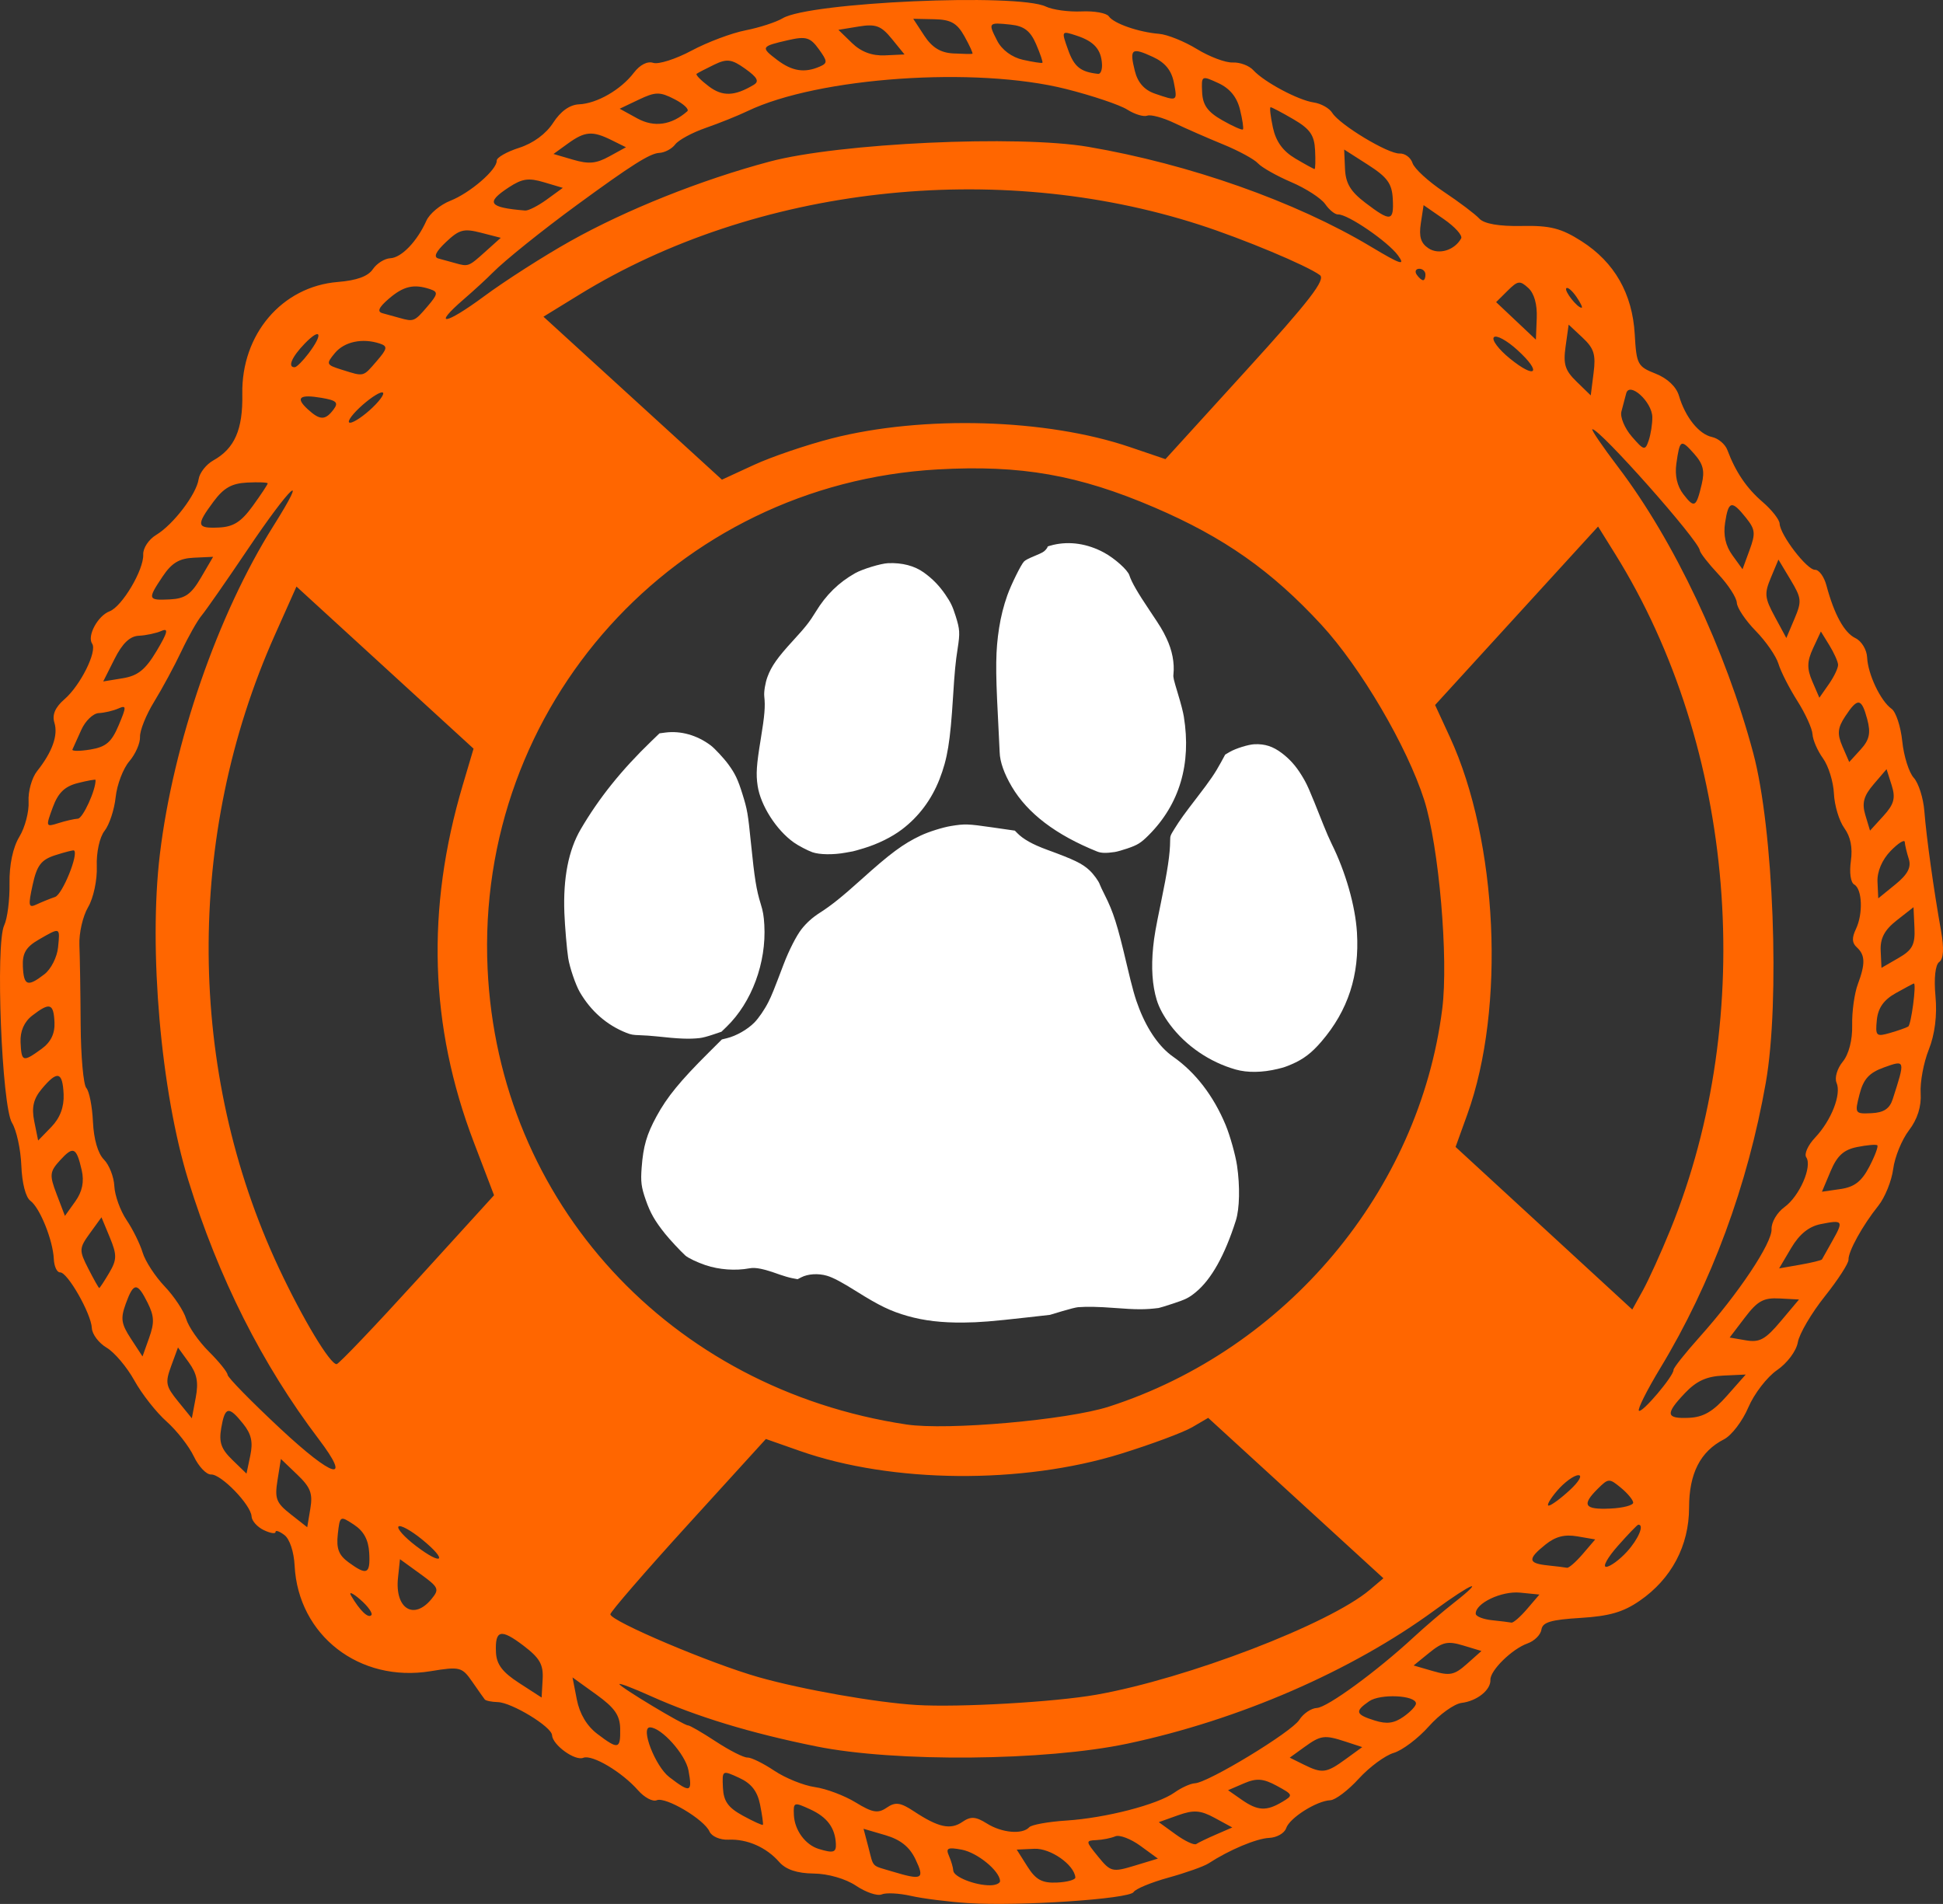 <?xml version="1.0" encoding="UTF-8" standalone="no"?>
<!-- Created with Inkscape (http://www.inkscape.org/) -->

<svg
   xmlns:dc="http://purl.org/dc/elements/1.1/"
   xmlns:cc="http://creativecommons.org/ns#"
   xmlns:rdf="http://www.w3.org/1999/02/22-rdf-syntax-ns#"
   xmlns:svg="http://www.w3.org/2000/svg"
   xmlns="http://www.w3.org/2000/svg"
   xmlns:sodipodi="http://sodipodi.sourceforge.net/DTD/sodipodi-0.dtd"
   xmlns:inkscape="http://www.inkscape.org/namespaces/inkscape"
   width="653.161"
   height="640.077"
   id="svg4390"
   version="1.1"
   inkscape:version="0.48.4 r9939"
   sodipodi:docname="aslsc_logo.svg">
  <rect width="100%" height="100%" fill="#333333" stroke="none"/>
  <defs
     id="defs4392" />
  <sodipodi:namedview
     id="base"
     pagecolor="#ffffff"
     bordercolor="#666666"
     borderopacity="1.0"
     inkscape:pageopacity="0.0"
     inkscape:pageshadow="2"
     inkscape:zoom="0.7"
     inkscape:cx="346.5074"
     inkscape:cy="357.04306"
     inkscape:document-units="px"
     inkscape:current-layer="layer1"
     showgrid="false"
     fit-margin-top="0"
     fit-margin-left="0"
     fit-margin-right="0"
     fit-margin-bottom="0"
     inkscape:window-width="977"
     inkscape:window-height="1001"
     inkscape:window-x="116"
     inkscape:window-y="0"
     inkscape:window-maximized="0" />
  <g
     inkscape:label="Layer 1"
     inkscape:groupmode="layer"
     id="layer1"
     transform="translate(-44.848,-259.466)">
    <path
       style="fill:#ffffff"
       d="m 434.309,699.197 c -4.521,0.568 -7.302,0.562 -15.038,-0.032 -5.11,-0.392 -9.014,-0.47 -12.009,-0.24 -0.701,0.054 -2.882,0.6 -5.329,1.335 l -4.142,1.244 -7.899,0.889 c -11.675,1.313 -15.794,1.644 -21.127,1.697 -7.323,0.073 -13.26,-0.621 -18.807,-2.198 -5.683,-1.616 -9.469,-3.436 -17.073,-8.205 -5.121,-3.212 -8.001,-4.737 -10.087,-5.343 -2.916,-0.847 -6.345,-0.628 -8.622,0.549 l -1.203,0.622 -1.8,-0.34 c -0.99,-0.187 -2.911,-0.739 -4.269,-1.228 -5.439,-1.956 -8.015,-2.485 -10.15,-2.086 -4.646,0.868 -10.138,0.472 -14.733,-1.063 -2.729,-0.912 -5.88,-2.418 -6.792,-3.246 -1.63,-1.482 -5.251,-5.372 -6.779,-7.282 -3.479,-4.35 -5.003,-7.014 -6.539,-11.437 -1.503,-4.327 -1.723,-6.075 -1.365,-10.844 0.54,-7.203 1.679,-11.119 5.019,-17.26 3.525,-6.482 7.899,-11.828 17.482,-21.37 l 4.473,-4.453 1.657,-0.404 c 3.16,-0.77 6.955,-2.932 9.263,-5.277 1.472,-1.496 3.478,-4.439 4.729,-6.937 1.106,-2.209 1.761,-3.832 5.085,-12.6 1.775,-4.683 4.334,-9.701 6.068,-11.897 1.664,-2.11 3.664,-3.899 6.09,-5.448 3.903,-2.493 7.474,-5.358 13.953,-11.192 9.81,-8.834 14.098,-12.007 19.985,-14.79 2.685,-1.269 7.411,-2.756 10.192,-3.207 4.657,-0.755 5.642,-0.723 13.809,0.455 l 7.651,1.103 0.791,0.81 c 2.013,2.063 5.164,3.83 9.956,5.583 9.256,3.387 11.871,4.652 14.325,6.929 1.403,1.302 3.146,3.705 3.496,4.818 0.109,0.347 0.85,1.919 1.647,3.493 2.885,5.699 4.27,10.06 7.339,23.121 1.988,8.459 2.853,11.528 4.267,15.131 2.865,7.301 6.863,12.97 11.366,16.116 7.51,5.246 13.584,13.143 17.678,22.983 1.45,3.484 3.301,10.077 3.822,13.616 1.025,6.955 0.864,14.496 -0.395,18.463 -3.724,11.732 -8.272,19.847 -13.538,24.151 -2.301,1.881 -3.281,2.367 -7.705,3.821 -2.315,0.761 -4.448,1.414 -4.74,1.451 z m 40.069,-80.379 c -5.207,1.255 -10.203,1.326 -14.156,0.201 -8.742,-2.488 -16.728,-7.943 -22.046,-15.058 -2.159,-2.888 -3.688,-5.727 -4.476,-8.307 -1.502,-4.92 -1.903,-10.908 -1.198,-17.884 0.361,-3.571 0.833,-6.266 2.554,-14.585 2.327,-11.244 3.121,-16.588 3.153,-21.207 0.01,-1.501 0.058,-1.627 1.499,-3.944 1.839,-2.959 3.15,-4.781 7.625,-10.599 4.342,-5.645 6.012,-8.091 7.902,-11.573 l 1.473,-2.713 1.494,-0.878 c 1.997,-1.174 6.323,-2.522 8.357,-2.604 3.509,-0.142 6.171,0.717 9.144,2.949 2.606,1.956 4.653,4.225 6.529,7.235 2.01,3.226 2.49,4.31 7.488,16.91 0.869,2.19 2.113,5.054 2.766,6.363 4.698,9.435 7.969,20.886 8.52,29.833 0.883,14.339 -2.989,26.234 -11.935,36.654 -3.334,3.884 -6.038,5.941 -10.096,7.682 -1.899,0.815 -2.55,1.03 -4.595,1.524 z M 280.083,608.446 c -3.482,0.398 -6.969,0.262 -14.488,-0.563 -1.606,-0.176 -4.138,-0.354 -5.627,-0.395 -2.307,-0.063 -2.977,-0.18 -4.543,-0.796 -6.576,-2.585 -11.961,-7.297 -15.686,-13.726 -1.4,-2.417 -3.381,-8.229 -3.88,-11.385 -0.444,-2.81 -1.123,-10.782 -1.29,-15.149 -0.45,-11.766 1.38,-21.156 5.492,-28.18 6.176,-10.55 13.74,-19.969 23.883,-29.742 l 2.602,-2.507 1.907,-0.253 c 5.212,-0.692 10.722,0.861 15.323,4.32 1.324,0.995 4.437,4.345 5.9,6.347 2.295,3.142 3.223,5.092 4.74,9.954 1.656,5.307 1.861,6.496 2.89,16.685 1.178,11.677 1.814,15.628 3.265,20.287 0.775,2.488 1.036,4.011 1.211,7.058 0.728,12.711 -4.216,26.051 -12.697,34.263 l -1.71,1.655 -2.899,0.978 c -1.861,0.628 -3.433,1.039 -4.393,1.148 z m 139.565,-62.555 c -2.95,0.438 -4.62,0.396 -5.975,-0.15 -13.881,-5.591 -23.402,-12.827 -28.703,-21.818 -2.575,-4.367 -3.981,-8.354 -4.072,-11.545 -0.031,-1.084 -0.295,-6.521 -0.588,-12.082 -0.852,-16.187 -0.771,-22.228 0.397,-29.698 0.604,-3.862 1.49,-7.386 2.757,-10.971 1.273,-3.601 4.652,-10.446 5.628,-11.401 0.499,-0.488 1.442,-0.98 3.598,-1.876 2.496,-1.038 3.027,-1.33 3.641,-2.006 0.396,-0.435 0.689,-0.891 0.651,-1.012 -0.048,-0.154 0.527,-0.36 1.919,-0.685 5.597,-1.309 11.538,-0.403 17.104,2.608 3.562,1.927 7.927,5.834 8.487,7.596 0.733,2.305 2.768,5.832 6.986,12.107 3.521,5.238 4.194,6.351 5.489,9.071 1.943,4.082 2.754,8.302 2.343,12.195 -0.104,0.983 0.031,1.56 1.5,6.432 1.083,3.594 1.74,6.133 1.998,7.729 2.572,15.912 -1.436,29.439 -11.802,39.836 -2.61,2.618 -3.733,3.32 -7.194,4.497 -1.593,0.542 -3.467,1.07 -4.164,1.174 z m -88.132,-0.206 c -0.289,0.046 -1.372,0.242 -2.406,0.434 -4.095,0.761 -8.792,0.699 -11.176,-0.149 -1.644,-0.585 -4.732,-2.208 -6.25,-3.287 -5.867,-4.168 -11.158,-12.451 -12.146,-19.017 -0.597,-3.969 -0.399,-6.952 1.049,-15.751 1.311,-7.971 1.556,-10.943 1.18,-14.319 -0.169,-1.52 0.32,-4.526 1.069,-6.556 1.342,-3.642 3.377,-6.522 8.708,-12.323 4.069,-4.429 5.508,-6.259 7.511,-9.553 3.469,-5.706 7.738,-9.886 13.282,-13.008 2.443,-1.375 8.598,-3.246 11.037,-3.355 4.711,-0.211 8.91,0.886 12.044,3.144 2.918,2.102 5.167,4.411 7.216,7.407 1.815,2.653 2.429,3.935 3.481,7.261 1.391,4.401 1.47,5.681 0.663,10.843 -0.724,4.634 -1.024,7.774 -1.555,16.287 -0.946,15.166 -1.868,20.786 -4.539,27.66 -2.659,6.841 -6.987,12.632 -12.635,16.904 -3.44,2.602 -8.102,4.9 -12.865,6.344 -1.728,0.524 -3.378,0.99 -3.667,1.036 z"
       id="path4376"
       inkscape:connector-curvature="0" />
    <path
       style="fill:#ff6600"
       d="m 370.358,899.271 c -6.644,-0.438 -15.326,-1.533 -19.294,-2.434 -3.968,-0.901 -8.382,-1.126 -9.811,-0.501 -1.428,0.625 -5.305,-0.679 -8.615,-2.897 -3.529,-2.365 -9.434,-4.069 -14.274,-4.118 -5.54,-0.056 -9.344,-1.329 -11.564,-3.868 -4.334,-4.957 -10.8,-7.8 -17.081,-7.51 -2.783,0.129 -5.644,-1.101 -6.358,-2.732 -1.795,-4.102 -14.802,-11.818 -17.748,-10.528 -1.327,0.581 -4.147,-0.918 -6.267,-3.33 -5.442,-6.193 -15.458,-12.139 -18.425,-10.938 -2.807,1.136 -10.33,-4.32 -10.503,-7.617 -0.149,-2.833 -13.531,-10.976 -18.251,-11.106 -2.05,-0.056 -4.01,-0.455 -4.356,-0.887 -0.345,-0.432 -2.251,-3.131 -4.235,-5.999 -3.41,-4.928 -4.172,-5.12 -13.952,-3.51 -23.932,3.94 -44.527,-12.027 -45.735,-35.458 -0.244,-4.725 -1.666,-8.984 -3.449,-10.33 -1.669,-1.26 -3.008,-1.714 -2.975,-1.009 0.033,0.705 -1.738,0.424 -3.934,-0.624 -2.196,-1.048 -4.049,-3.122 -4.118,-4.61 -0.178,-3.854 -10.222,-14.252 -13.615,-14.095 -1.567,0.072 -4.173,-2.663 -5.792,-6.078 -1.619,-3.415 -5.762,-8.715 -9.207,-11.777 -3.445,-3.062 -8.302,-9.253 -10.793,-13.757 -2.492,-4.504 -6.685,-9.463 -9.319,-11.02 -2.634,-1.557 -4.867,-4.518 -4.962,-6.581 -0.225,-4.86 -8.189,-18.843 -10.667,-18.729 -1.05,0.049 -2.004,-1.973 -2.12,-4.492 -0.293,-6.332 -4.672,-17.218 -7.879,-19.587 -1.589,-1.173 -2.814,-5.946 -3.041,-11.843 -0.209,-5.433 -1.62,-11.896 -3.136,-14.363 -3.444,-5.603 -5.602,-60.16 -2.627,-66.395 1.08,-2.264 1.887,-8.607 1.793,-14.096 -0.106,-6.19 1.146,-12.138 3.297,-15.663 1.907,-3.126 3.307,-8.462 3.111,-11.858 -0.197,-3.396 1.092,-7.999 2.863,-10.228 5.111,-6.434 7.124,-12.073 5.813,-16.282 -0.824,-2.645 0.261,-5.173 3.376,-7.866 5.375,-4.646 11.083,-16.109 9.31,-18.701 -1.762,-2.577 1.896,-9.37 5.851,-10.868 4.226,-1.6 11.559,-13.974 11.322,-19.105 -0.098,-2.124 1.855,-5.082 4.341,-6.573 5.747,-3.448 13.549,-13.682 14.282,-18.733 0.31,-2.135 2.542,-4.985 4.961,-6.334 7.151,-3.988 9.943,-10.389 9.728,-22.306 -0.362,-20.072 13.335,-36.146 32.1,-37.671 6.394,-0.52 10.153,-1.889 11.779,-4.29 1.314,-1.94 3.956,-3.6 5.872,-3.688 3.743,-0.173 9.011,-5.653 12.126,-12.613 1.06,-2.368 4.673,-5.384 8.029,-6.703 6.652,-2.614 15.755,-10.477 15.616,-13.488 -0.048,-1.037 3.332,-2.978 7.512,-4.314 4.741,-1.515 9.051,-4.679 11.458,-8.414 2.506,-3.887 5.555,-6.065 8.694,-6.21 6.052,-0.28 14.076,-4.904 18.435,-10.623 2.045,-2.683 4.568,-3.966 6.525,-3.318 1.754,0.582 7.545,-1.27 12.868,-4.114 5.323,-2.845 13.488,-5.916 18.144,-6.824 4.656,-0.909 10.283,-2.737 12.503,-4.064 9.026,-5.392 78.892,-8.49 88.464,-3.923 2.295,1.095 7.686,1.829 11.979,1.63 4.293,-0.198 8.424,0.543 9.18,1.649 1.654,2.419 10.005,5.326 16.917,5.889 2.763,0.225 8.483,2.531 12.712,5.123 4.228,2.593 9.65,4.623 12.048,4.512 2.398,-0.111 5.503,1.053 6.9,2.586 3.61,3.962 15.092,10.093 20.324,10.852 2.439,0.354 5.23,1.921 6.201,3.483 2.504,4.026 18.797,13.855 22.669,13.676 1.782,-0.082 3.729,1.365 4.325,3.217 0.596,1.852 5.327,6.195 10.513,9.651 5.186,3.457 10.556,7.51 11.932,9.008 1.614,1.757 6.672,2.638 14.243,2.483 9.57,-0.196 13.294,0.752 20.139,5.128 11.065,7.074 17.089,17.621 17.872,31.289 0.58,10.137 0.956,10.845 7.014,13.232 3.962,1.561 6.956,4.398 7.856,7.446 2.127,7.199 6.708,12.919 11.093,13.852 2.113,0.449 4.439,2.411 5.169,4.358 2.777,7.412 6.467,12.852 11.867,17.497 3.075,2.645 5.643,5.921 5.706,7.278 0.177,3.828 9.219,15.609 11.906,15.512 1.32,-0.047 3.037,2.3 3.817,5.217 2.617,9.795 6.007,15.965 9.753,17.752 2.053,0.98 3.817,3.884 3.937,6.485 0.263,5.681 4.539,14.675 8.214,17.275 1.468,1.039 3.089,5.959 3.601,10.932 0.512,4.974 2.251,10.494 3.866,12.267 1.614,1.773 3.215,6.809 3.558,11.19 0.689,8.812 3.141,26.404 5.606,40.227 1.055,5.915 0.85,9.504 -0.6,10.496 -1.321,0.903 -1.828,5.508 -1.266,11.495 0.601,6.399 -0.205,12.849 -2.24,17.945 -1.748,4.376 -2.981,10.993 -2.74,14.703 0.285,4.393 -1.083,8.733 -3.921,12.441 -2.397,3.132 -4.788,8.983 -5.311,13.002 -0.524,4.019 -2.777,9.589 -5.007,12.376 -5.314,6.642 -10.146,15.391 -10.019,18.139 0.056,1.204 -3.551,6.776 -8.015,12.381 -4.464,5.605 -8.522,12.524 -9.017,15.375 -0.509,2.926 -3.557,7.007 -7,9.37 -3.354,2.303 -7.695,7.941 -9.646,12.531 -1.951,4.589 -5.624,9.408 -8.161,10.709 -7.978,4.09 -11.747,11.458 -11.752,22.974 -0.006,12.807 -5.937,23.981 -16.632,31.336 -5.54,3.81 -10.172,5.148 -19.878,5.743 -9.967,0.611 -12.754,1.446 -13.123,3.931 -0.257,1.736 -2.357,3.825 -4.666,4.643 -5.223,1.849 -12.632,9.123 -12.487,12.26 0.156,3.383 -4.504,7.106 -9.686,7.738 -2.46,0.3 -7.418,3.854 -11.017,7.898 -3.599,4.044 -8.911,8.054 -11.804,8.911 -2.893,0.857 -8.175,4.756 -11.737,8.664 -3.562,3.908 -7.865,7.169 -9.561,7.247 -4.65,0.215 -13.71,5.948 -14.855,9.4 -0.556,1.676 -3.123,3.145 -5.704,3.264 -4.307,0.199 -13.389,4.016 -20.404,8.575 -1.564,1.016 -7.614,3.165 -13.446,4.776 -5.832,1.61 -11.111,3.796 -11.731,4.858 -1.361,2.328 -38.697,4.822 -55.559,3.711 z m 10.677,-7.488 c -0.264,-3.478 -7.684,-9.513 -12.891,-10.485 -4.719,-0.881 -5.437,-0.536 -4.297,2.066 0.752,1.718 1.406,3.958 1.453,4.976 0.098,2.111 7.34,4.987 12.431,4.936 1.878,-0.019 3.365,-0.691 3.304,-1.493 z m 25.306,-1.17 c -0.389,-4.283 -8.387,-9.863 -13.78,-9.613 l -5.929,0.274 3.588,5.679 c 2.827,4.474 4.932,5.62 9.921,5.399 3.483,-0.155 6.273,-0.937 6.2,-1.739 z m 21.86,-10.605 c -3.238,-2.361 -7.035,-3.799 -8.437,-3.196 -1.402,0.603 -4.257,1.175 -6.345,1.272 -3.683,0.17 -3.665,0.335 0.597,5.576 4.163,5.118 4.803,5.276 12.233,3.021 l 7.84,-2.38 -5.888,-4.292 z m -75.598,4.532 c -1.992,-4.185 -5.046,-6.628 -10.156,-8.125 l -7.308,-2.141 1.598,6.08 c 1.889,7.185 0.835,6.104 8.078,8.288 10.092,3.043 10.969,2.581 7.788,-4.102 z m 101.063,-8.352 5.427,-2.356 -5.891,-3.204 c -4.784,-2.602 -7.104,-2.77 -12.352,-0.892 l -6.462,2.312 5.669,4.107 c 3.118,2.259 6.234,3.72 6.926,3.247 0.691,-0.473 3.699,-1.919 6.684,-3.215 z m -127.828,3.174 c -0.249,-5.392 -2.913,-8.993 -8.582,-11.6 -5.535,-2.546 -5.735,-2.477 -5.532,1.907 0.235,5.08 3.838,9.997 8.335,11.374 4.912,1.504 5.913,1.212 5.78,-1.681 z m 64.991,-5.604 c 0.77,-0.841 6.361,-1.852 12.424,-2.246 13.342,-0.868 30.71,-5.364 36.421,-9.428 2.303,-1.639 5.378,-3.034 6.835,-3.102 4.485,-0.207 32.509,-17.22 35.099,-21.308 1.344,-2.121 4.005,-3.928 5.912,-4.016 3.522,-0.163 20.16,-12.325 32.58,-23.817 3.754,-3.473 9.804,-8.648 13.445,-11.501 11.067,-8.672 6.27,-6.841 -6.391,2.438 -27.911,20.457 -65.822,36.928 -103.278,44.871 -27.579,5.849 -78.022,6.301 -104.572,0.939 -22.14,-4.472 -40.311,-10.002 -55.872,-17.004 -5.718,-2.573 -10.382,-4.35 -10.363,-3.947 0.043,0.921 21.699,13.949 23.081,13.886 0.562,-0.026 4.773,2.415 9.36,5.425 4.586,3.009 9.352,5.425 10.59,5.368 1.238,-0.057 5.309,1.941 9.046,4.44 3.737,2.499 9.878,4.976 13.647,5.504 3.769,0.528 9.94,2.853 13.712,5.167 5.631,3.453 7.498,3.765 10.421,1.746 2.901,-2.004 4.602,-1.772 9.177,1.252 8.177,5.405 12.26,6.295 16.244,3.544 2.807,-1.939 4.505,-1.831 8.245,0.524 5.026,3.165 11.935,3.779 14.238,1.266 z m 85.04,-8.51 c 3.773,-2.249 3.718,-2.412 -1.827,-5.425 -4.537,-2.466 -6.814,-2.633 -11.041,-0.81 l -5.325,2.296 4.587,3.204 c 5.37,3.751 8.283,3.909 13.607,0.735 z m -175.51,0.907 c -0.902,-4.512 -2.938,-7.123 -7.018,-9 -5.725,-2.633 -5.746,-2.62 -5.474,3.28 0.212,4.577 1.733,6.721 6.691,9.431 3.529,1.929 6.564,3.313 6.744,3.076 0.18,-0.237 -0.244,-3.291 -0.943,-6.787 z m 196.847,-15.288 5.568,-4.051 -5.477,-1.798 c -7.258,-2.382 -8.42,-2.229 -14.072,1.86 l -4.815,3.483 4.663,2.312 c 6.25,3.099 7.634,2.922 14.133,-1.807 z m -220.919,3.78 c -0.995,-5.375 -9.067,-14.401 -12.935,-14.463 -3.322,-0.053 1.77,13.093 6.47,16.705 7.108,5.462 7.844,5.207 6.465,-2.241 z m 244.56,-22.51 c -0.128,-2.779 -11.974,-3.338 -15.733,-0.742 -4.927,3.403 -4.63,4.446 1.843,6.477 4.079,1.28 6.517,0.96 9.703,-1.272 2.34,-1.64 4.224,-3.648 4.187,-4.463 z m -267.516,8.499 c -0.08,-4.514 -1.861,-7.058 -8.063,-11.52 l -7.96,-5.727 1.448,7.433 c 0.937,4.808 3.373,8.892 6.897,11.564 7.066,5.357 7.8,5.189 7.677,-1.75 z m 159.999,-11.421 c 30.496,-5.386 78.364,-23.741 91.977,-35.269 l 4.593,-3.89 -29.451,-26.962 -29.451,-26.962 -5.406,3.159 c -2.973,1.737 -13.769,5.753 -23.99,8.924 -33.185,10.295 -76.891,9.91 -107.823,-0.952 l -11.47,-4.028 -26.173,28.761 c -14.395,15.818 -26.143,29.399 -26.107,30.178 0.107,2.308 33.74,16.569 49.866,21.143 14.619,4.147 39.474,8.524 53.068,9.346 14.215,0.859 46.377,-0.978 60.365,-3.449 z m 123.396,-16.558 c -5.201,-1.569 -6.923,-1.201 -11.4,2.435 l -5.274,4.283 6.536,1.892 c 5.675,1.643 7.177,1.323 11.4,-2.435 l 4.864,-4.327 -6.126,-1.848 z m -315.839,0.104 c -7.712,-5.873 -9.665,-5.408 -9.312,2.216 0.186,4.035 2.177,6.664 7.797,10.298 l 7.547,4.88 0.345,-6.137 c 0.279,-4.958 -0.947,-7.121 -6.377,-11.257 z m 337.316,-12.393 4.138,-4.834 -6.481,-0.647 c -6.257,-0.625 -15.092,3.584 -14.929,7.112 0.041,0.877 2.502,1.849 5.469,2.159 2.967,0.31 5.906,0.672 6.53,0.804 0.624,0.132 2.997,-1.935 5.273,-4.594 z m 18.715,-18.485 4.181,-4.884 -6,-1.03 c -4.292,-0.737 -7.342,0.045 -10.711,2.745 -6.08,4.872 -5.939,6.316 0.685,7.008 2.967,0.31 5.906,0.672 6.53,0.804 0.624,0.132 3.016,-1.958 5.316,-4.644 z m 14.874,-0.789 c 3.846,-4.219 5.905,-9.148 3.781,-9.049 -0.326,0.015 -3.424,3.233 -6.886,7.152 -3.462,3.918 -5.205,7.074 -3.875,7.013 1.33,-0.061 4.471,-2.363 6.98,-5.115 z m -425.833,16.122 c -2.609,-2.266 -3.987,-2.837 -3.063,-1.268 2.953,5.008 5.725,7.671 6.781,6.513 0.564,-0.619 -1.109,-2.979 -3.718,-5.244 z m 23.904,-0.139 c 2.78,-3.373 2.523,-3.953 -3.787,-8.527 l -6.77,-4.908 -0.666,6.292 c -1.088,10.28 5.291,14.34 11.223,7.143 z m -20.898,-15.565 c -0.244,-4.363 -1.83,-7.301 -5.107,-9.458 -4.701,-3.094 -4.76,-3.06 -5.451,3.181 -0.538,4.855 0.302,7.041 3.643,9.482 6.165,4.504 7.316,3.971 6.915,-3.205 z m 17.724,-4.536 c -3.732,-3.037 -7.28,-4.978 -7.885,-4.315 -0.605,0.664 2.03,3.594 5.856,6.511 9.076,6.921 10.86,4.989 2.029,-2.197 z m 407.18,-12.359 c -0.042,-0.905 -1.903,-3.152 -4.136,-4.992 -3.917,-3.229 -4.19,-3.216 -7.793,0.36 -5.499,5.459 -4.495,7.041 4.212,6.639 4.286,-0.198 7.759,-1.101 7.717,-2.006 z m -21.314,-4.198 c 3.114,-2.876 4.36,-5.083 2.831,-5.012 -1.503,0.069 -4.69,2.413 -7.083,5.208 -2.393,2.795 -3.667,5.05 -2.831,5.012 0.836,-0.039 4.023,-2.382 7.083,-5.208 z m -427.807,-5.238 -5.469,-5.234 -1.137,7.105 c -0.999,6.243 -0.462,7.636 4.425,11.476 l 5.562,4.371 1.045,-6.242 c 0.859,-5.135 0.074,-7.17 -4.425,-11.476 z m 480.652,-26.491 6.294,-7.124 -7.581,0.35 c -5.573,0.258 -8.965,1.804 -12.804,5.838 -6.763,7.107 -6.5,8.721 1.361,8.358 4.798,-0.222 8.039,-2.111 12.731,-7.422 z m -473.412,14.577 c -19.009,-25.066 -33.648,-54.122 -43.823,-86.981 -9.214,-29.756 -13.404,-77.669 -9.58,-109.555 4.492,-37.458 19.425,-80.658 38.184,-110.465 12.302,-19.547 5.882,-13.69 -8.665,7.906 -7.092,10.529 -14.049,20.515 -15.458,22.191 -1.41,1.676 -4.475,7.089 -6.813,12.029 -2.337,4.94 -6.464,12.583 -9.169,16.984 -2.706,4.401 -4.84,9.715 -4.744,11.808 0.097,2.093 -1.524,5.792 -3.602,8.219 -2.078,2.427 -4.143,7.851 -4.588,12.052 -0.445,4.201 -2.128,9.303 -3.738,11.337 -1.655,2.09 -2.786,7.273 -2.602,11.921 0.18,4.534 -1.127,10.682 -2.913,13.704 -1.782,3.014 -3.102,8.747 -2.934,12.74 0.168,3.993 0.358,16.001 0.422,26.685 0.064,10.684 0.923,20.311 1.908,21.392 0.986,1.082 1.987,6.199 2.226,11.371 0.27,5.845 1.662,10.64 3.677,12.67 1.783,1.796 3.364,5.827 3.513,8.957 0.149,3.13 1.994,8.247 4.1,11.371 2.106,3.124 4.54,8.047 5.408,10.941 0.868,2.893 4.196,8.011 7.396,11.373 3.2,3.362 6.457,8.279 7.238,10.928 0.781,2.648 4.217,7.596 7.635,10.994 3.418,3.398 6.248,6.912 6.29,7.808 0.041,0.896 8.016,9.04 17.721,18.096 17.882,16.687 24.202,18.412 12.912,3.525 z m 455.439,-23.271 c -0.03,-0.659 3.913,-5.63 8.763,-11.047 13.068,-14.595 24.409,-31.602 24.192,-36.281 -0.105,-2.266 1.849,-5.595 4.342,-7.398 5.049,-3.652 9.421,-13.671 7.311,-16.757 -0.752,-1.099 0.59,-4.07 2.981,-6.601 5.47,-5.79 8.903,-14.578 7.208,-18.451 -0.714,-1.63 0.22,-4.805 2.074,-7.054 2.045,-2.481 3.296,-7.31 3.181,-12.277 -0.105,-4.503 0.749,-10.703 1.897,-13.779 2.584,-6.924 2.5,-9.826 -0.362,-12.435 -1.611,-1.468 -1.689,-3.159 -0.282,-6.106 2.456,-5.147 2.138,-13.485 -0.572,-14.992 -1.199,-0.666 -1.669,-3.974 -1.122,-7.882 0.635,-4.53 -0.088,-8.16 -2.21,-11.093 -1.735,-2.398 -3.304,-7.613 -3.488,-11.589 -0.184,-3.976 -1.836,-9.305 -3.671,-11.843 -1.835,-2.537 -3.42,-6.178 -3.521,-8.09 -0.102,-1.912 -2.401,-6.969 -5.111,-11.236 -2.71,-4.268 -5.562,-9.872 -6.338,-12.455 -0.776,-2.582 -4.212,-7.554 -7.634,-11.048 -3.422,-3.494 -6.287,-7.762 -6.367,-9.485 -0.08,-1.723 -2.88,-6.048 -6.222,-9.611 -3.343,-3.563 -6.145,-7.166 -6.227,-8.007 -0.325,-3.316 -33.599,-40.841 -36.111,-40.725 -0.531,0.025 3.384,5.774 8.701,12.777 18.815,24.779 36.096,61.376 45.384,96.113 6.824,25.522 9.032,83.424 4.224,110.767 -6.07,34.518 -18.313,67.642 -35.475,95.981 -4.482,7.401 -7.715,13.854 -7.183,14.338 1.026,0.935 11.732,-11.701 11.637,-13.736 z m -480.853,18.109 c -4.862,-6.071 -6.105,-5.826 -7.354,1.449 -0.823,4.795 -0.043,7.034 3.726,10.691 l 4.767,4.626 1.278,-6.076 c 0.959,-4.56 0.356,-7.228 -2.416,-10.69 z m 291.065,-5.758 c 59.668,-19.28 104.274,-72.497 112.037,-133.666 2.152,-16.956 -1.114,-54.79 -6.067,-70.288 -5.752,-17.998 -21.329,-44.542 -34.565,-58.899 -16.707,-18.122 -32.765,-29.409 -56.089,-39.421 -25.521,-10.955 -44.923,-14.365 -72.83,-12.8 -88.266,4.95 -155.449,79.454 -151.363,167.858 3.631,78.551 61.248,141.244 140.821,153.226 13.68,2.06 54.139,-1.513 68.056,-6.01 z m -309.327,-14.87 -3.629,-5.017 -2.288,6.231 c -2.068,5.634 -1.845,6.775 2.329,11.909 l 4.616,5.678 1.3,-6.892 c 0.995,-5.273 0.448,-8.07 -2.329,-11.909 z m 534.775,-21.49 c -5.4,-0.287 -7.407,0.814 -11.657,6.396 l -5.134,6.743 5.489,0.941 c 4.563,0.782 6.53,-0.298 11.657,-6.396 l 6.168,-7.337 -6.523,-0.347 z m -36.75,-23.035 c 29.353,-72.081 22.002,-162.165 -18.546,-227.276 l -5.729,-9.2 -27.395,29.999 -27.395,29.999 4.971,10.778 c 16.14,34.995 18.745,91.123 5.885,126.79 l -3.969,11.007 29.703,27.332 29.703,27.332 3.55,-6.416 c 1.953,-3.529 6.103,-12.684 9.223,-20.345 z m -421.217,16.701 25.809,-28.364 -6.831,-17.906 C 189.239,604.432 188.028,565.133 200.4,523.421 l 3.639,-12.267 -29.765,-27.25 -29.765,-27.25 -7.301,16.362 c -30.111,67.482 -29.604,146.653 1.362,212.704 7.994,17.052 17.25,32.458 19.44,32.357 0.716,-0.033 12.916,-12.824 27.111,-28.425 z m -90.662,7.747 c -3.475,-6.962 -4.71,-6.895 -7.344,0.399 -1.788,4.951 -1.521,6.721 1.771,11.755 l 3.875,5.926 2.232,-6.268 c 1.82,-5.112 1.722,-7.291 -0.534,-11.812 z m 562.876,-14.549 c 0.162,-0.306 1.738,-3.115 3.502,-6.243 3.822,-6.777 3.58,-7.119 -3.968,-5.606 -3.95,0.791 -7.147,3.385 -9.89,8.025 l -4.054,6.855 7.058,-1.237 c 3.882,-0.68 7.191,-1.488 7.352,-1.794 z m -575.763,4.512 c 2.599,-4.397 2.627,-6.036 0.203,-11.881 l -2.812,-6.78 -3.882,5.359 c -3.665,5.058 -3.695,5.725 -0.547,11.897 1.834,3.596 3.49,6.531 3.68,6.522 0.189,-0.009 1.701,-2.311 3.359,-5.116 z M 673.232,651.707 c 1.892,-3.628 3.103,-6.874 2.69,-7.214 -0.413,-0.34 -3.457,-0.076 -6.765,0.586 -4.53,0.907 -6.734,2.911 -8.927,8.117 l -2.913,6.913 6.237,-0.902 c 4.68,-0.677 7.096,-2.549 9.677,-7.498 z m -600.913,1.162 c -1.788,-7.769 -2.811,-8.236 -7.286,-3.326 -3.511,3.851 -3.616,4.93 -1.117,11.472 l 2.759,7.221 3.473,-4.856 c 2.36,-3.3 3.055,-6.669 2.171,-10.511 z M 681.105,628.982 c 4.263,-13.227 4.259,-13.242 -2.878,-10.685 -5.023,1.799 -6.956,3.906 -8.268,9.01 -1.675,6.515 -1.587,6.656 3.998,6.398 4.137,-0.191 6.107,-1.492 7.148,-4.723 z M 66.232,627.287 c -0.351,-7.604 -2.101,-8.024 -7.336,-1.761 -2.825,3.38 -3.482,6.236 -2.523,10.971 l 1.296,6.402 4.431,-4.566 c 2.943,-3.033 4.331,-6.742 4.132,-11.045 z M 686.318,604.573 c 0.997,-0.611 2.818,-14.521 1.895,-14.479 -0.156,0.007 -2.89,1.467 -6.075,3.244 -4.04,2.254 -5.967,4.985 -6.371,9.031 -0.537,5.372 -0.214,5.694 4.379,4.374 2.727,-0.784 5.504,-1.761 6.172,-2.17 z m -627.552,7.555 c 3.168,-2.292 4.574,-5.165 4.397,-8.989 -0.296,-6.413 -1.581,-6.799 -7.479,-2.248 -2.716,2.096 -4.097,5.25 -3.925,8.967 0.307,6.644 0.758,6.79 7.007,2.27 z m 629.649,-40.774 -0.319,-6.901 -5.652,4.432 c -4.099,3.214 -5.579,6.015 -5.386,10.194 l 0.266,5.762 5.705,-3.293 c 4.71,-2.718 5.649,-4.496 5.386,-10.194 z M 59.801,586.973 c 2.183,-1.684 4.236,-5.733 4.561,-8.997 0.689,-6.897 0.82,-6.844 -6.485,-2.628 -4.305,2.485 -5.548,4.586 -5.343,9.033 0.302,6.533 1.572,6.986 7.266,2.592 z M 686.508,548.236 c -0.682,-2.138 -1.289,-4.697 -1.349,-5.686 -0.061,-0.99 -2.206,0.361 -4.769,3.001 -2.86,2.947 -4.56,6.949 -4.402,10.364 l 0.257,5.563 5.751,-4.678 c 4.149,-3.375 5.406,-5.761 4.512,-8.565 z m -5.756,-24.785 -1.715,-5.399 -4.356,5.088 c -3.34,3.901 -3.988,6.311 -2.78,10.33 l 1.576,5.241 4.495,-4.93 c 3.592,-3.94 4.15,-6.015 2.78,-10.33 z M 63.376,561.001 c 2.464,-0.839 8.023,-14.572 6.328,-15.631 -0.241,-0.15 -3.066,0.571 -6.279,1.603 -4.731,1.52 -6.175,3.408 -7.598,9.936 -1.561,7.158 -1.409,7.897 1.352,6.602 1.71,-0.802 4.499,-1.932 6.197,-2.51 z m 609.158,-59.764 c -1.928,-7.178 -3.189,-7.335 -7.413,-0.924 -2.55,3.87 -2.733,5.899 -0.913,10.092 l 2.278,5.248 3.831,-4.203 c 2.972,-3.26 3.469,-5.551 2.217,-10.214 z M 71.035,534.692 c 1.686,-0.098 6.085,-9.762 5.934,-13.036 -0.011,-0.241 -2.702,0.242 -5.981,1.071 -4.389,1.111 -6.606,3.268 -8.409,8.18 -2.391,6.512 -2.346,6.638 1.882,5.293 2.382,-0.758 5.34,-1.437 6.574,-1.508 z M 662.739,482.913 c -0.063,-1.071 -1.391,-4.017 -2.949,-6.546 l -2.833,-4.599 -2.627,5.632 c -2.044,4.382 -2.101,6.854 -0.255,11.133 l 2.372,5.5 3.204,-4.587 c 1.762,-2.523 3.152,-5.463 3.088,-6.534 z M 84.717,503.349 c 2.699,-6.406 2.686,-6.909 -0.147,-5.669 -1.71,0.748 -4.65,1.432 -6.533,1.519 -1.883,0.087 -4.521,2.625 -5.862,5.64 -1.341,3.015 -2.678,5.977 -2.971,6.583 -0.293,0.605 2.411,0.618 6.009,0.029 5.242,-0.859 7.131,-2.469 9.504,-8.102 z m 562.025,-49 -4.052,-6.756 -2.529,6.046 c -2.263,5.41 -2.123,6.796 1.327,13.181 l 3.856,7.136 2.724,-6.425 c 2.521,-5.945 2.422,-6.93 -1.327,-13.182 z M 97.511,478.282 c 3.705,-6.203 4.087,-7.793 1.611,-6.709 -1.785,0.781 -5.204,1.511 -7.598,1.622 -3.01,0.139 -5.529,2.541 -8.164,7.783 l -3.812,7.582 6.554,-1.074 c 5.106,-0.837 7.626,-2.87 11.409,-9.203 z M 631.741,433.487 c -4.765,-5.956 -5.857,-5.688 -6.985,1.715 -0.64,4.2 0.158,7.75 2.457,10.928 l 3.405,4.708 2.36,-6.428 c 2.082,-5.671 1.936,-6.957 -1.237,-10.923 z m -519.337,20.17 4.087,-6.998 -6.47,0.299 c -4.911,0.227 -7.434,1.737 -10.467,6.262 -5.189,7.742 -5.068,8.127 2.432,7.752 5.078,-0.254 7.139,-1.701 10.418,-7.315 z m 504.501,-31.42 c 1.064,-4.479 0.49,-6.789 -2.532,-10.187 -4.514,-5.076 -4.83,-4.903 -5.997,3.293 -0.564,3.958 0.26,7.565 2.346,10.268 3.717,4.817 4.317,4.489 6.184,-3.375 z m -487.085,7.315 c 2.776,-3.829 5.034,-7.241 5.019,-7.582 -0.016,-0.341 -3.108,-0.464 -6.871,-0.275 -5.224,0.263 -7.908,1.779 -11.348,6.41 -5.931,7.985 -5.708,9.05 1.822,8.702 4.882,-0.226 7.487,-1.886 11.379,-7.255 z m 470.477,-29.844 c -0.065,-5.16 -7.727,-12.109 -8.789,-7.972 -0.387,1.506 -1.108,4.239 -1.603,6.072 -0.495,1.834 1.077,5.622 3.494,8.418 4.073,4.713 4.488,4.81 5.672,1.327 0.703,-2.067 1.255,-5.597 1.226,-7.846 z m -275.784,7.13 c 30.608,-7.819 72.05,-6.619 100.083,2.899 l 12.031,4.085 27.277,-29.971 c 21.164,-23.254 26.682,-30.406 24.624,-31.913 -4.444,-3.254 -25.761,-12.166 -40.441,-16.908 -68.367,-22.085 -149.153,-12.981 -208.499,23.496 l -12.05,7.407 29.999,27.394 29.999,27.394 10.778,-4.971 c 5.928,-2.734 17.718,-6.744 26.201,-8.911 z m 252.32,-33.872 -4.664,-4.368 -1.022,7.295 c -0.848,6.05 -0.214,8.08 3.714,11.897 l 4.736,4.603 0.951,-7.529 c 0.789,-6.246 0.155,-8.274 -3.714,-11.897 z m -21.897,4.169 c -3.55,-3.236 -7.108,-5.168 -7.907,-4.292 -0.799,0.876 1.602,4.077 5.334,7.114 8.829,7.184 10.971,4.834 2.573,-2.822 z m -384.78,19.272 c 2.884,-2.784 4.283,-5.045 3.109,-5.025 -1.174,0.02 -4.581,2.345 -7.571,5.167 -2.99,2.821 -4.389,5.083 -3.109,5.025 1.28,-0.058 4.687,-2.383 7.571,-5.167 z m -13.182,0.723 c 1.754,-2.324 1.016,-3.048 -3.986,-3.906 -7.514,-1.29 -8.958,-0.07 -4.608,3.896 4.049,3.692 5.814,3.694 8.594,0.011 z m 401.624,-40.856 c -2.821,-2.571 -3.519,-2.476 -6.972,0.952 l -3.837,3.809 6.685,6.31 6.685,6.31 0.287,-7.262 c 0.183,-4.631 -0.848,-8.297 -2.847,-10.12 z m -387.097,24.566 c 3.583,-4.148 3.729,-4.977 1.033,-5.871 -5.855,-1.942 -11.946,-0.647 -15.13,3.215 -3.032,3.678 -2.926,3.926 2.396,5.592 7.542,2.361 7.009,2.495 11.701,-2.937 z m -22.95,-2.532 c 5.042,-6.645 4.188,-8.954 -1.242,-3.359 -4.406,4.54 -5.901,8.082 -3.362,7.965 0.632,-0.029 2.703,-2.102 4.603,-4.606 z m 426.185,-19.121 c -1.405,-2.034 -2.914,-3.303 -3.354,-2.821 -0.796,0.874 3.724,6.62 5.156,6.554 0.414,-0.019 -0.397,-1.699 -1.802,-3.733 z M 236.506,340.566 c 18.898,-10.608 44.012,-20.634 67.096,-26.785 23.294,-6.208 83.394,-8.99 107.05,-4.955 34.033,5.804 69.808,18.437 95.023,33.556 10.025,6.011 11.747,6.572 9.15,2.982 -3.352,-4.633 -16.964,-13.951 -20.166,-13.803 -1.024,0.047 -2.966,-1.513 -4.316,-3.467 -1.35,-1.954 -6.476,-5.276 -11.391,-7.381 -4.915,-2.105 -9.966,-4.958 -11.225,-6.339 -1.258,-1.381 -6.513,-4.238 -11.678,-6.348 -5.164,-2.11 -12.534,-5.34 -16.378,-7.177 -3.843,-1.837 -7.968,-2.962 -9.165,-2.5 -1.198,0.462 -4.224,-0.457 -6.724,-2.041 -2.501,-1.585 -11.751,-4.698 -20.556,-6.919 -30.347,-7.653 -83.322,-3.977 -107.109,7.433 -3.223,1.546 -9.548,4.089 -14.054,5.651 -4.507,1.562 -9.112,4.056 -10.233,5.542 -1.121,1.486 -3.534,2.77 -5.363,2.855 -3.111,0.144 -9.28,4.043 -27.599,17.446 -11.715,8.571 -24.411,18.772 -28.372,22.796 -1.978,2.01 -6.342,6.024 -9.699,8.92 -10.868,9.378 -6.314,8.736 6.789,-0.957 7.009,-5.185 20.022,-13.513 28.919,-18.507 z m 287.517,11.113 c -0.05,-1.072 -1.018,-1.905 -2.153,-1.853 -1.135,0.052 -1.481,0.947 -0.769,1.988 0.712,1.041 1.681,1.875 2.153,1.853 0.473,-0.022 0.819,-0.916 0.769,-1.988 z m -335.545,10.877 c 3.632,-4.242 3.738,-4.952 0.884,-5.898 -5.452,-1.808 -8.92,-0.985 -13.87,3.293 -3.355,2.9 -3.951,4.309 -2.038,4.82 1.487,0.398 4.039,1.101 5.671,1.563 4.8,1.358 5.038,1.262 9.353,-3.779 z m 347.55,-22.939 c 0.541,-0.974 -2.077,-3.889 -5.819,-6.479 l -6.803,-4.708 -0.929,6.094 c -0.688,4.514 -0.021,6.695 2.573,8.414 3.458,2.291 8.747,0.691 10.978,-3.321 z m -328.077,4.5 5.231,-4.701 -6.643,-1.708 c -5.799,-1.491 -7.295,-1.092 -11.773,3.134 -3.446,3.253 -4.278,5.068 -2.533,5.53 1.428,0.378 3.932,1.066 5.564,1.528 4.495,1.272 4.552,1.251 10.154,-3.784 z m 305.096,-17.799 c -0.271,-5.14 -1.839,-7.294 -8.339,-11.456 l -8.005,-5.126 0.281,6.459 c 0.214,4.918 1.854,7.654 6.875,11.471 8.505,6.464 9.592,6.304 9.188,-1.348 z m -284.352,0.197 5.349,-3.892 -6.33,-1.884 c -5.19,-1.544 -7.314,-1.239 -11.796,1.696 -7.949,5.205 -6.839,6.791 5.468,7.811 1.078,0.089 4.367,-1.589 7.309,-3.73 z M 486.927,309.954 c -0.254,-5.073 -1.701,-7.139 -7.287,-10.401 -3.833,-2.239 -7.283,-4.056 -7.665,-4.039 -0.382,0.018 -0.033,3.095 0.777,6.838 1.013,4.685 3.348,7.919 7.494,10.379 3.312,1.965 6.242,3.569 6.51,3.564 0.268,-0.005 0.345,-2.858 0.171,-6.34 z m -236.51,-3.386 c -6.432,-3.184 -8.938,-2.983 -14.689,1.176 l -4.82,3.486 6.603,1.932 c 5.263,1.54 7.736,1.311 12.182,-1.13 l 5.578,-3.062 -4.855,-2.403 z m 211.247,-10.35 c -1.029,-4.142 -3.424,-7.051 -7.254,-8.813 -5.665,-2.605 -5.715,-2.577 -5.454,3.074 0.199,4.304 1.85,6.608 6.728,9.39 3.555,2.027 6.701,3.427 6.991,3.109 0.289,-0.317 -0.165,-3.36 -1.01,-6.76 z m -185.773,0.654 c 0.729,-0.642 -1.205,-2.469 -4.298,-4.059 -4.951,-2.545 -6.39,-2.526 -12.026,0.156 l -6.402,3.047 5.923,3.257 c 5.648,3.106 11.501,2.269 16.803,-2.401 z m 163.557,-9.686 c -0.793,-4.08 -2.953,-6.707 -7.074,-8.603 -7.167,-3.296 -7.891,-2.727 -6.033,4.749 0.963,3.874 3.183,6.39 6.71,7.604 7.667,2.638 7.641,2.654 6.397,-3.749 z m -141.231,0.803 c 1.94,-1.16 1.249,-2.479 -2.823,-5.388 -4.586,-3.276 -6.157,-3.481 -10.513,-1.37 -2.817,1.365 -5.454,2.737 -5.86,3.048 -0.406,0.311 1.439,2.207 4.1,4.213 4.617,3.48 8.659,3.345 15.096,-0.503 z m 117.082,-6.938 c -0.274,-4.975 -2.676,-7.68 -8.528,-9.6 -5.16,-1.693 -5.173,-1.671 -2.853,4.806 2.042,5.7 4.186,7.408 10.097,8.044 0.809,0.087 1.387,-1.375 1.284,-3.25 z m -22.157,-6.746 c -1.923,-4.46 -4.048,-6.088 -8.567,-6.565 -7.535,-0.796 -7.635,-0.675 -4.5,5.442 1.574,3.07 4.964,5.57 8.666,6.391 3.345,0.742 6.278,1.194 6.519,1.005 0.241,-0.189 -0.712,-3.012 -2.119,-6.273 z m -72.701,7.533 c 2.652,-1.161 2.615,-1.764 -0.364,-5.882 -2.853,-3.944 -4.3,-4.364 -10.315,-2.988 -9.159,2.094 -9.305,2.364 -3.622,6.669 5.002,3.789 9.197,4.434 14.3,2.201 z m 48.641,-10.133 c -2.504,-4.488 -4.566,-5.656 -10.19,-5.775 l -7.051,-0.148 3.707,5.661 c 2.61,3.986 5.48,5.757 9.703,5.985 3.298,0.178 6.215,0.23 6.483,0.114 0.268,-0.116 -0.926,-2.742 -2.652,-5.836 z m -24.447,0.81 c -3.58,-4.401 -5.393,-5.076 -11.114,-4.139 l -6.836,1.12 4.576,4.441 c 3.058,2.968 6.745,4.341 11.114,4.139 l 6.538,-0.302 -4.277,-5.259 z"
       id="path3781"
       inkscape:connector-curvature="0" />
  </g>
</svg>
